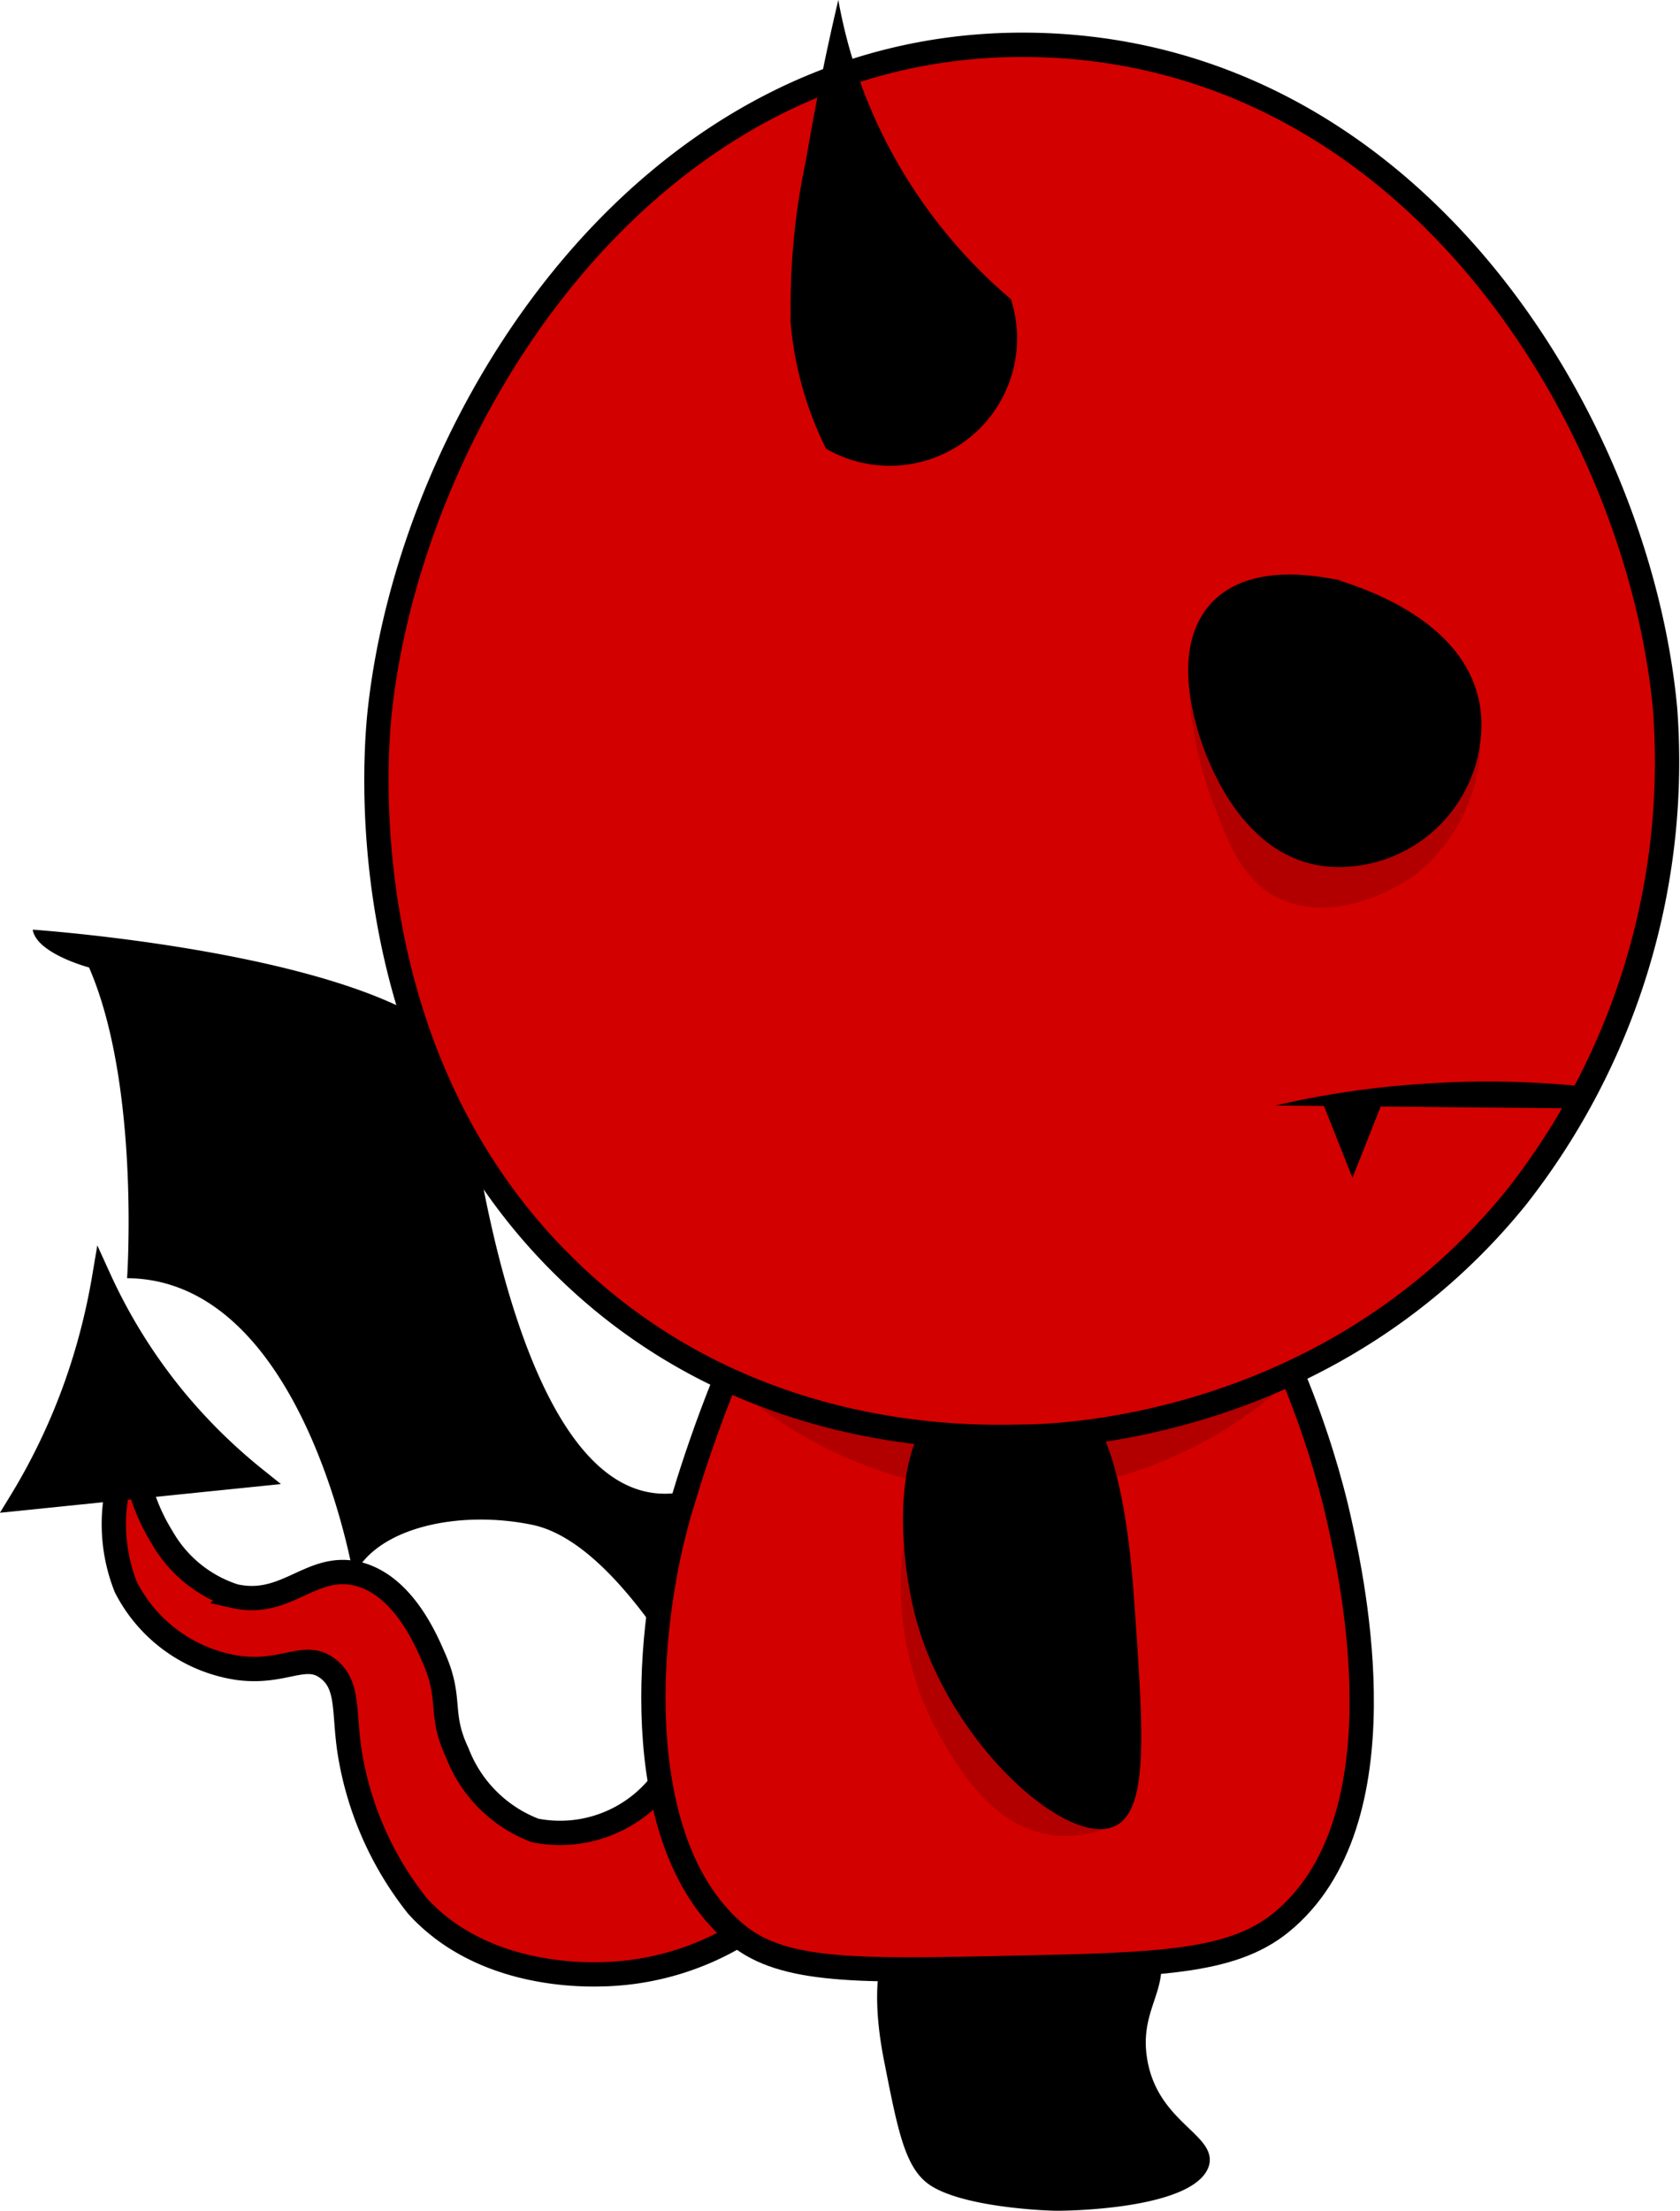 <svg xmlns="http://www.w3.org/2000/svg" viewBox="0 0 69.8 91.8"><defs><style>.cls-1{fill:#d30000;stroke-width:1.01px;}.cls-1,.cls-3{stroke:#000;stroke-miterlimit:10;}.cls-2{fill:#8c0000;opacity:0.46;}.cls-3{stroke-width:0.8px;}</style></defs><g id="Layer_2" data-name="Layer 2"><g id="Layer_1-2" data-name="Layer 1"><path d="M28,62s.37-.4.46.06v6.1s.06,1-.29.78-3-5-6.06-5.63-6.48.12-7.42,2.14c0,0-2.06-12.32-9.41-12.38,0,0,.55-8-1.58-12.9,0,0-2.19-.58-2.34-1.57,0,0,12.79.87,17.08,4.31,0,0,1.26-1.92,1.31-1.3a5.75,5.75,0,0,1-.52,1.93S20.9,62.71,28,62Z"/><path class="cls-1" d="M27.44,74.09A5.33,5.33,0,0,1,22.23,76,5.59,5.59,0,0,1,19,72.78c-.79-1.67-.19-2.21-1-4-.33-.76-1.26-2.9-3.05-3.41-2-.55-3,1.4-5.21.9a5.34,5.34,0,0,1-3-2.43,8.16,8.16,0,0,1-.94-6.46,15.18,15.18,0,0,0-1,4.91,7.09,7.09,0,0,0,.43,3.61,6.27,6.27,0,0,0,4.65,3.35c1.9.26,2.77-.67,3.7,0s.69,1.77.94,3.45a13.72,13.72,0,0,0,2.82,6.43c2.72,3,7,2.86,7.75,2.84a11.51,11.51,0,0,0,5.59-1.63"/><path d="M47.7,85.69c-.46-2.19.91-3,.46-4.7-.66-2.51-3.14-2.63-5.53-2.75-1.82-.09-3.6-.19-4.78.8a3.55,3.55,0,0,0-.92,1.33c-.26.54-.84,2-.19,5.24.59,3,.89,4.52,2,5.18,1.47.88,4.81,1,5.13,1H44s5.74,0,6.24-1.91C50.52,88.64,48.22,88.16,47.7,85.69Z"/><path class="cls-1" d="M55.67,63.26c.53,2.4,2.7,12.39-2.45,16.57-2.07,1.68-5.16,1.75-11.33,1.88s-9.33.2-11.25-1.37c-4.4-3.6-3.88-12.14-2.54-17.08.09-.36.17-.61.24-.84,1.19-4,5.74-17.61,13.55-17.61C48.56,44.81,54.06,55.84,55.67,63.26Z"/><path class="cls-2" d="M30.17,57.25A17.77,17.77,0,0,0,41.93,62a17.84,17.84,0,0,0,11.8-4.81"/><path class="cls-2" d="M37.55,64.06A12.8,12.8,0,0,0,39,72c.75,1.31,2.27,4,4.9,4.21a4.79,4.79,0,0,0,2.63-.55"/><path d="M47.11,66.29c.4,5.64.64,8.89-.81,9.54-2,.9-7-3.57-8.31-8.88-.64-2.6-1.09-7.85,1.86-9.18a5.79,5.79,0,0,1,4.78.31C45.24,58.41,46.64,59.63,47.11,66.29Z"/><path d="M55,45.9l1.2,3c.4-1,.8-2,1.19-3"/><path class="cls-1" d="M69.18,29.43C68.07,17.49,58.61,1.86,42.48,1.86c-15.65,0-25.33,15.42-26.69,27.57-.21,1.84-1.31,14.59,7.9,23.39,7.3,7,16.29,6.89,18.77,6.83,2,0,12.92-.54,20.53-9.92A29.26,29.26,0,0,0,69.18,29.43Z"/><path d="M42,12.42a21.3,21.3,0,0,1-5.73-7.68A21.07,21.07,0,0,1,34.83,0c-.64,2.7-1.06,5-1.34,6.63a29,29,0,0,0-.64,6.4,3.5,3.5,0,0,0,0,.39,14.58,14.58,0,0,0,1.47,5.21A5.29,5.29,0,0,0,42,12.42Z"/><path d="M53,45.9A37.52,37.52,0,0,1,59.14,45a38.32,38.32,0,0,1,6.63.11l-.5.91L53,45.9"/><path class="cls-2" d="M49.4,27.92a14.79,14.79,0,0,0,.93,5.22c.71,1.9,1.27,3.39,2.74,4.13,2,1,4.39,0,5.71-.93A7.16,7.16,0,0,0,61.51,31"/><path d="M61.55,30.1A5.93,5.93,0,0,1,55.62,36c-4.33,0-5.8-5.42-5.92-5.92-.23-.87-.86-3.36.59-5,1.64-1.81,4.66-1.11,5.33-1C55.87,24.23,61.55,25.63,61.55,30.1Z"/><path d="M55,45.9l1.19,3c.4-1,.8-2,1.19-3"/><path class="cls-3" d="M10.66,61.32a23,23,0,0,1-3.23-3.16,22.58,22.58,0,0,1-3.21-5.1,26.62,26.62,0,0,1-1.16,4.46,25.83,25.83,0,0,1-2.3,4.81Z"/></g></g></svg>